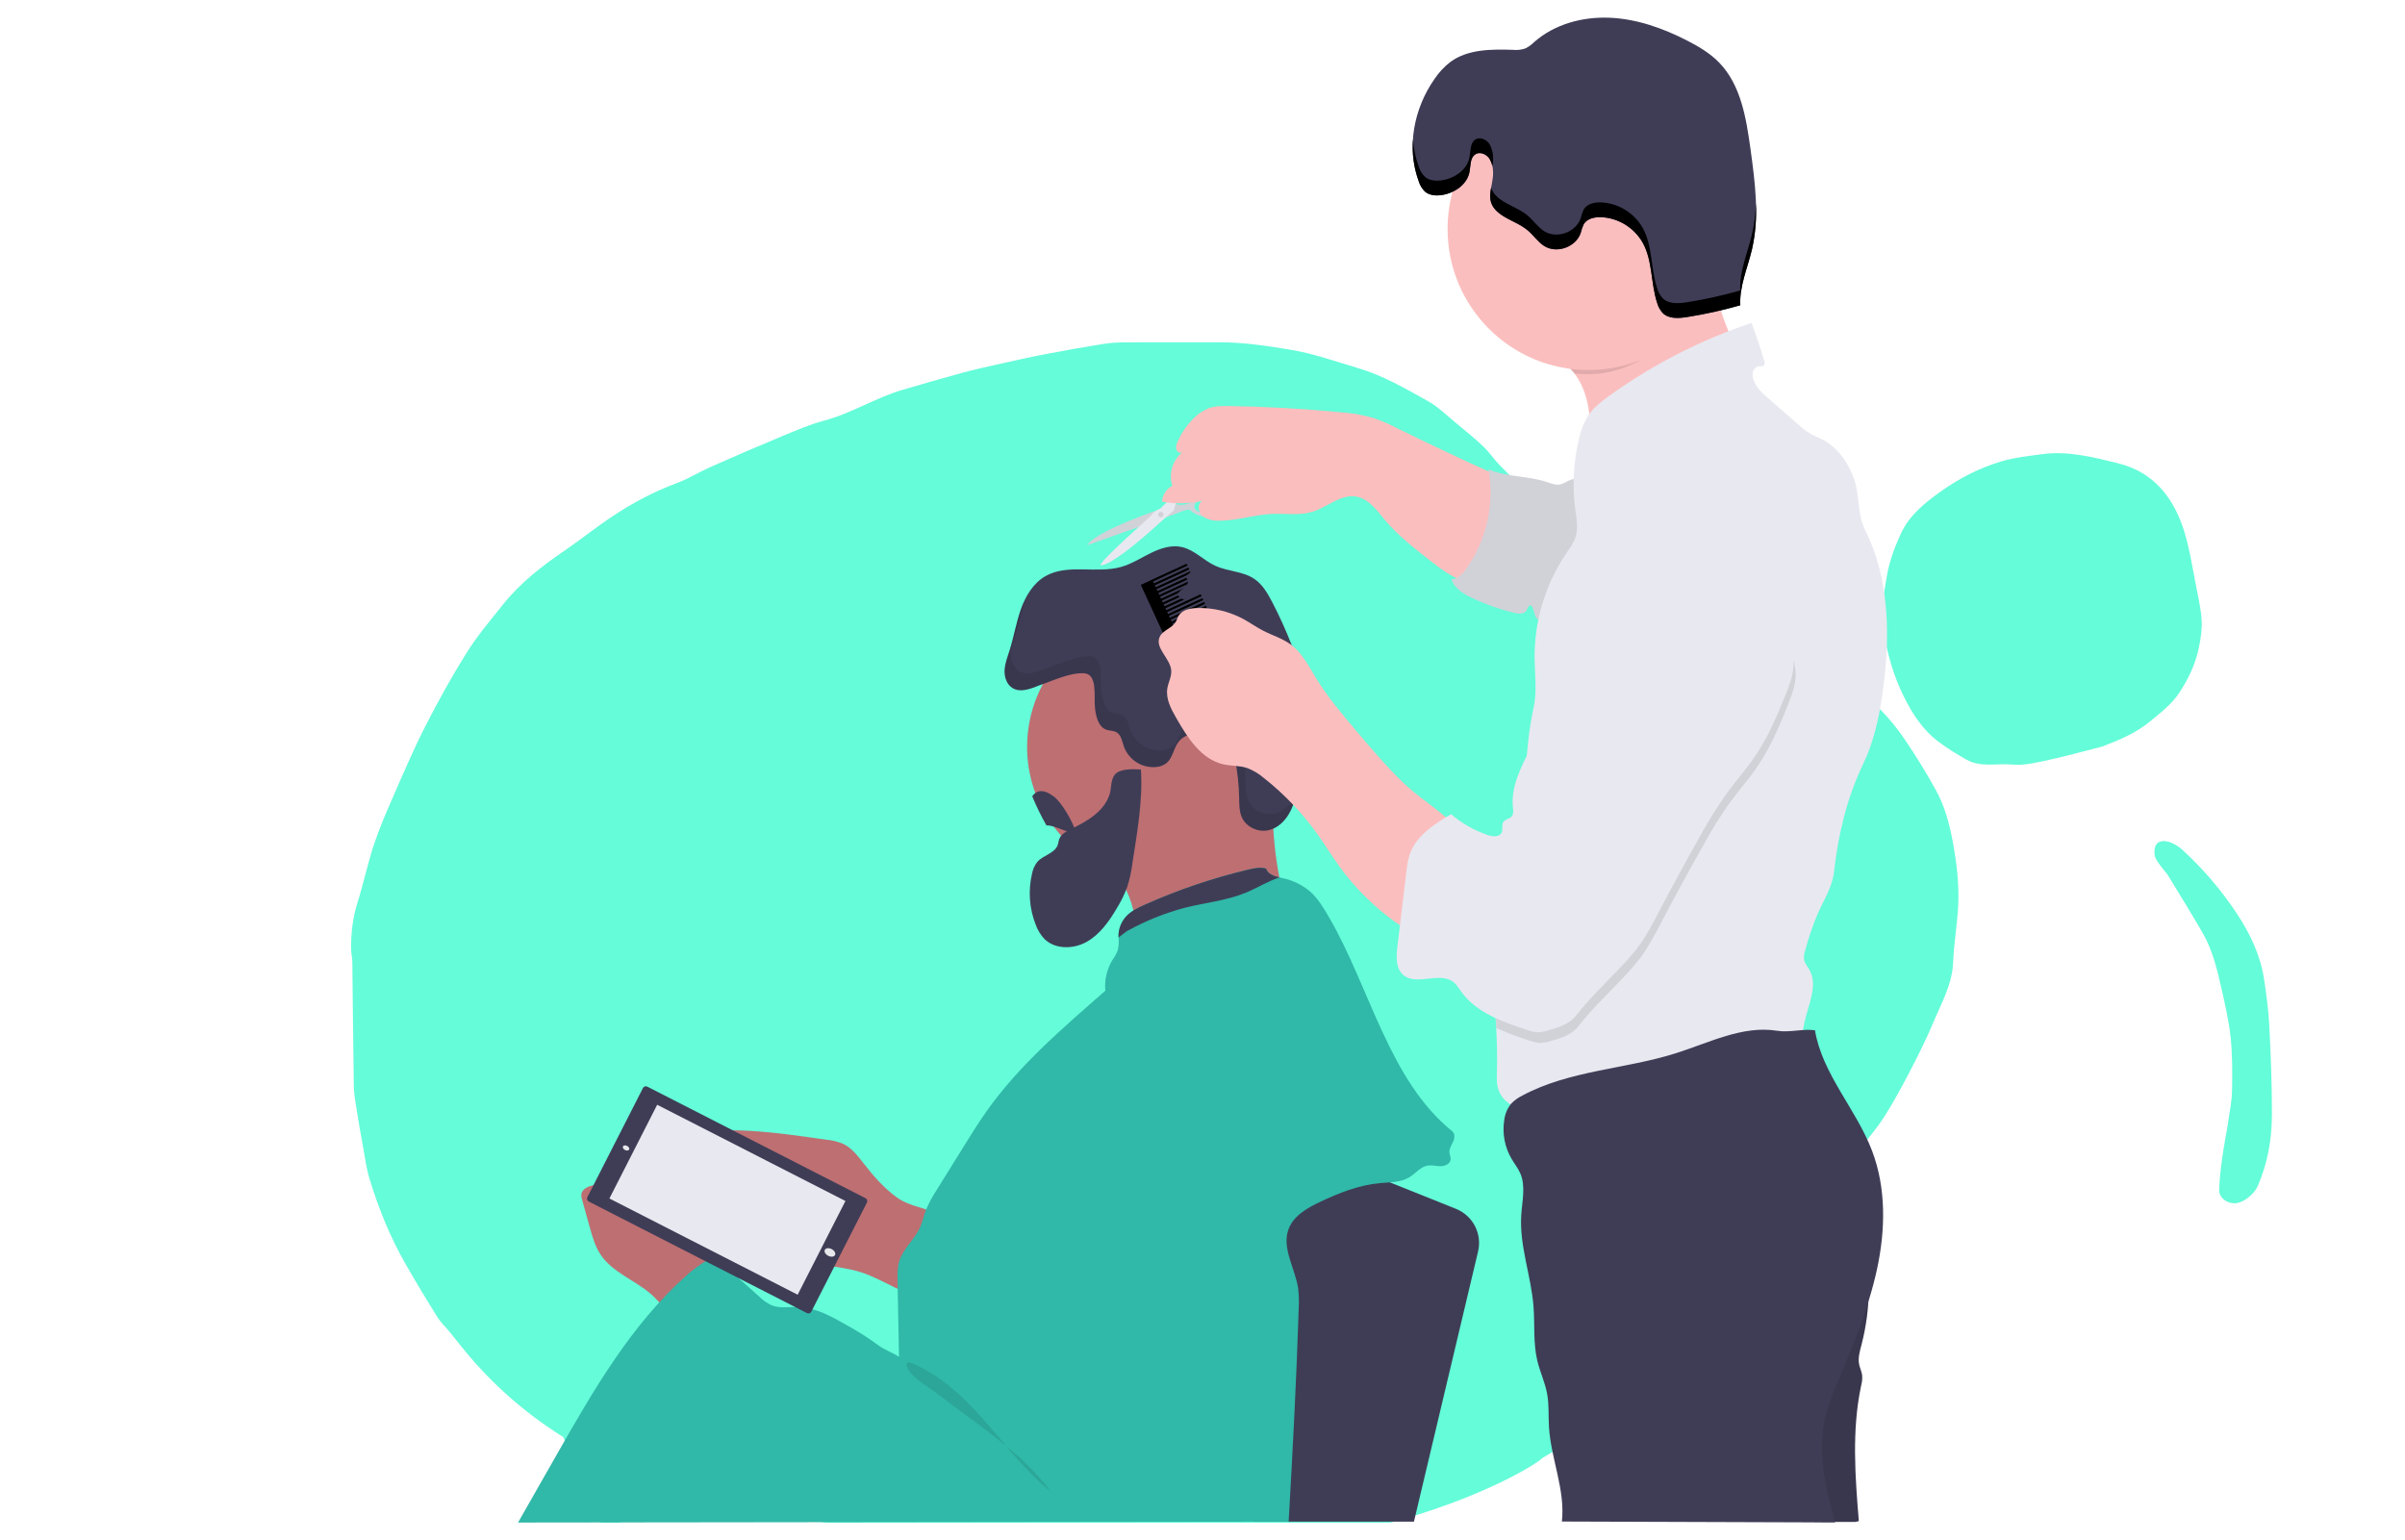 <svg width="548" height="351" viewBox="0 0 548 351" fill="none" xmlns="http://www.w3.org/2000/svg">
<g clip-path="url(#clip0_325_411)" filter="url(#filter0_d_325_411)">
<path d="M205.611 345.858C301.603 362.42 351.138 329.268 351.389 328.282C354.077 326.7 356.789 325.137 359.333 323.342C363.38 320.486 367.324 317.48 371.259 314.467C373.198 312.983 375.093 311.421 376.865 309.744C378.139 308.538 379.079 306.983 380.337 305.758C383.226 302.946 386.332 300.352 389.144 297.468C394.194 292.289 399.165 287.029 404.031 281.678C407.963 277.355 411.75 272.896 415.493 268.406C418.094 265.286 420.513 262.015 423.007 258.805C425.083 256.134 427.336 253.575 429.171 250.746C431.34 247.402 433.238 243.87 435.083 240.331C436.983 236.688 438.841 233.006 440.421 229.218C442.312 224.682 444.843 220.369 445.045 215.213C445.209 211.03 445.932 206.87 446.174 202.687C446.459 197.769 445.873 192.888 444.996 188.046C444.239 183.866 443.155 179.756 441.099 176.036C438.93 172.114 436.577 168.276 434.056 164.57C431.03 160.12 427.415 156.192 423.011 152.988C418.9 149.998 414.421 147.752 409.749 145.862C405.381 144.096 400.935 142.523 396.551 140.797C394.035 139.806 391.588 138.641 389.082 137.624C385.019 135.975 380.891 134.482 376.867 132.746C370.592 130.04 365.035 126.31 360.456 121.133C357.474 117.761 354.234 114.616 351.074 111.404C347.965 108.244 344.78 105.157 341.688 101.98C340.391 100.646 339.354 99.05 338.008 97.773C336.018 95.886 333.883 94.147 331.763 92.401C329.667 90.675 327.691 88.702 325.35 87.397C320.173 84.511 315.035 81.516 309.257 79.826C304.239 78.358 299.352 76.578 294.128 75.714C288.731 74.821 283.374 73.996 277.901 74.002C270.884 74.01 263.867 73.984 256.85 74.018C255.125 74.026 253.377 74.064 251.679 74.334C247.104 75.062 242.541 75.871 237.992 76.746C234.361 77.444 230.753 78.263 227.144 79.07L227.017 79.099C224.386 79.688 221.752 80.277 219.153 80.986C214.624 82.222 210.114 83.526 205.611 84.852C199.46 86.662 193.998 90.206 187.76 91.864C184.439 92.746 181.241 94.142 178.053 95.466C172.583 97.737 167.148 100.096 161.732 102.494C159.212 103.609 156.851 105.115 154.278 106.067C149.094 107.986 144.255 110.549 139.675 113.575C135.918 116.057 132.408 118.909 128.686 121.447C123.485 124.993 118.542 128.821 114.6 133.775C111.778 137.323 108.811 140.803 106.409 144.627C103.015 150.03 99.906 155.633 97.003 161.318C94.289 166.632 91.945 172.14 89.549 177.61C87.977 181.197 86.412 184.808 85.188 188.521C83.762 192.845 82.829 197.329 81.46 201.675C80.366 205.15 79.963 208.669 80.003 212.268C80.013 213.237 80.267 214.203 80.28 215.172C80.401 224.621 80.467 234.07 80.62 243.518C80.647 245.204 80.947 246.893 81.212 248.566C81.676 251.493 82.188 254.413 82.722 257.329C83.168 259.761 83.475 262.243 84.191 264.598C86.247 271.363 88.893 277.905 92.412 284.054C94.73 288.104 97.135 292.105 99.6 296.066C100.368 297.3 101.471 298.322 102.402 299.456C104.286 301.752 105.75 303.735 108.059 306.337C135.336 337.086 173.956 340.397 205.611 345.858Z" fill="#64FCD9"/>
<path d="M128.141 322.891C126.187 318.291 124.654 313.73 123.864 308.903C123.237 305.068 122.208 301.301 121.508 297.476C121.132 295.421 121.14 293.299 120.857 291.223C120.371 287.653 119.794 284.095 119.254 280.532C118.987 278.775 118.637 277.027 118.463 275.261C117.827 268.841 117.326 262.412 117.538 255.95C117.649 252.542 117.521 249.109 117.898 245.732C118.375 241.455 119.291 237.229 119.951 232.971C120.416 229.968 120.665 226.928 121.198 223.938C122.102 218.874 123.65 214.003 126.263 209.536C127.411 207.573 128.714 205.701 129.962 203.797C130.805 202.511 133.447 201.386 134.584 201.629C136.146 201.962 136.711 203.111 136.571 204.383C136.3 206.841 135.893 209.313 135.242 211.696C133.894 216.625 132.18 221.456 130.943 226.41C130.041 230.021 129.644 233.761 129.055 237.449C128.328 241.999 127.619 246.552 126.942 251.11C126.762 252.319 126.687 253.547 126.635 254.77C126.509 257.756 126.437 260.744 126.32 263.731C126.242 265.709 125.966 267.693 126.052 269.662C126.26 274.437 126.589 279.209 126.943 283.976C127.174 287.087 127.474 290.196 127.858 293.291C128.165 295.761 128.649 298.209 129.049 300.667C129.457 303.175 129.765 305.703 130.289 308.186C130.765 310.436 131.408 312.658 132.092 314.856C133.872 320.577 135.675 326.291 137.545 331.983C138.944 336.244 140.474 340.462 141.923 344.707C142.561 346.575 142.162 347.666 140.723 347.673C139.577 347.678 138.65 346.949 138.143 345.858C137.711 344.928 137.351 343.964 136.922 343.033C134.911 338.666 132.845 334.323 130.885 329.933C129.878 327.678 129.05 325.342 128.141 322.891Z" fill="#64FCD9"/>
<path d="M479.009 166.126C474.935 167.135 471.038 168.262 467.081 169.115C464.264 169.723 461.315 170.499 458.519 170.23C455.055 169.896 451.38 170.949 448.118 169.131C445.971 167.935 443.872 166.618 441.891 165.165C438.19 162.451 435.755 158.702 433.756 154.645C431.604 150.275 430.246 145.643 429.354 140.876C429.016 139.067 428.671 137.195 428.786 135.381C428.959 132.656 429.495 129.951 429.948 127.249C430.51 123.895 431.695 120.741 433.109 117.657C435.052 113.419 438.536 110.628 442.177 108.028C446.44 104.984 451.097 102.599 456.109 101.115C459.069 100.238 462.208 99.923 465.287 99.503C471.24 98.693 477.006 100.191 482.655 101.584C490.75 103.581 495.388 109.518 497.724 117.197C499.003 121.402 499.641 125.806 500.503 130.133C500.98 132.526 501.527 134.933 501.664 137.355C501.776 139.323 501.47 141.352 501.091 143.303C500.349 147.122 498.724 150.606 496.585 153.846C494.84 156.49 492.34 158.38 489.946 160.363C486.748 163.012 482.973 164.611 479.009 166.126Z" fill="#64FCD9"/>
<path d="M493.875 195.29C492.907 194.019 491.851 192.908 491.187 191.597C490.811 190.856 490.82 189.692 491.116 188.888C491.641 187.465 493.139 187.547 494.227 187.862C495.364 188.192 496.479 188.925 497.365 189.741C502.083 194.081 506.236 198.955 509.754 204.288C512.731 208.8 515.058 213.709 515.886 219.14C516.426 222.687 516.902 226.262 517.084 229.84C517.423 236.512 517.686 243.197 517.68 249.875C517.676 255.547 516.719 261.108 514.402 266.363C513.639 268.095 511.08 270.328 508.938 270.204C507.254 270.107 505.613 268.883 505.657 267.211C505.721 264.781 506.009 262.349 506.342 259.937C506.727 257.142 507.301 254.374 507.721 251.584C508.081 249.194 508.55 246.794 508.594 244.391C508.668 240.399 508.678 236.376 508.27 232.412C507.885 228.685 507.021 224.995 506.193 221.328C505.213 216.986 504.19 212.615 501.954 208.709C499.379 204.209 496.626 199.809 493.875 195.29Z" fill="#64FCD9"/>
<path d="M155.802 179.236C154.565 180.639 153.353 181.926 152.253 183.303C149.534 186.708 146.875 190.161 144.174 193.581C143.385 194.58 142.3 195.211 141.098 194.608C139.905 194.01 140.069 192.691 140.135 191.561C140.286 188.948 141.617 186.769 143.068 184.764C146.112 180.554 149.317 176.444 153.11 172.867C157.075 169.128 161.247 165.641 165.81 162.616C168.267 160.988 170.63 159.261 173.597 158.742C174.253 158.628 175.423 158.678 175.567 159.002C175.85 159.643 175.869 160.735 175.484 161.27C174.645 162.437 173.533 163.426 172.445 164.388C170.544 166.067 168.535 167.624 166.648 169.318C163.03 172.567 159.465 175.876 155.802 179.236Z" fill="#64FCD9"/>
<path d="M396.907 78.748C393.296 80.273 389.674 81.804 386.311 83.819C384.783 84.73 383.318 85.738 381.746 86.568C380.055 87.47 378.259 88.151 376.477 88.881C371.56 90.892 366.784 93.236 362.183 95.895C362.581 90.737 361.829 85.133 358.749 81.113C358.296 80.517 357.793 79.962 357.244 79.453C355.065 77.428 351.975 76.905 349.834 75.135C351.137 72.841 354.03 70.759 355.999 69.008C358.126 67.124 360.333 65.337 362.619 63.649C367.189 60.268 372.055 57.309 377.157 54.806C380.396 53.218 383.777 51.798 387.351 51.313C387.801 51.212 388.272 51.254 388.697 51.433C389.253 51.74 389.454 52.431 389.588 53.05C390.254 56.145 390.594 59.321 391.15 62.44C391.422 64.042 391.791 65.627 392.256 67.185C392.853 69.027 393.542 70.838 394.321 72.611C395.186 74.655 396.048 76.7 396.907 78.748Z" fill="#FBBEBE"/>
<path d="M294.392 166.203C294.391 172.572 292.381 178.778 288.649 183.935C284.918 189.092 279.655 192.937 273.613 194.921C267.57 196.904 261.057 196.926 255.001 194.981C248.946 193.037 243.659 189.227 239.894 184.094C236.084 178.91 234.031 172.64 234.035 166.203C234.035 158.187 237.215 150.498 242.874 144.83C248.534 139.161 256.21 135.977 264.213 135.977C272.217 135.977 279.893 139.161 285.553 144.83C291.212 150.498 294.392 158.187 294.392 166.203Z" fill="#BE6F72"/>
<path d="M253.403 192.841C255.017 195.628 256.646 198.44 257.68 201.477C258.715 204.514 259.117 207.877 258.265 210.982C268.544 205.56 280.779 205.997 292.093 203.252C292.396 203.218 292.674 203.07 292.874 202.84C292.943 202.682 292.978 202.512 292.978 202.341C292.978 202.169 292.943 201.999 292.874 201.842C290.505 193.063 289.594 183.953 290.177 174.878L284.271 178.375C281.685 179.975 279.006 181.417 276.247 182.693C272.343 184.406 268.2 185.443 264.123 186.642C260.894 187.602 254.485 188.844 252.454 191.67C252.821 192.017 253.139 192.41 253.403 192.841Z" fill="#BE6F72"/>
<path d="M236.776 152.193C234.812 152.985 232.503 153.897 230.697 152.788C229.37 151.968 228.824 150.265 228.905 148.705C228.987 147.146 229.581 145.668 230.05 144.181C231.008 141.125 231.526 137.944 232.594 134.902C233.662 131.86 235.406 128.928 238.174 127.321C243.271 124.366 249.867 126.808 255.525 125.172C257.92 124.486 260.003 123.104 262.231 122.02C264.458 120.935 266.964 120.1 269.368 120.681C272.185 121.338 274.264 123.713 276.889 124.922C279.763 126.246 283.202 126.155 285.818 127.926C287.672 129.183 288.84 131.212 289.88 133.203C293.206 139.602 295.832 146.343 297.712 153.306C298.464 155.8 298.894 158.38 298.991 160.983C299.015 164.313 298.114 167.575 297.223 170.79L295.786 175.876C295.255 177.795 294.708 179.714 293.703 181.451C292.697 183.188 291.145 184.651 289.224 185.155C286.829 185.774 284.041 184.574 282.996 182.329C282.355 180.937 282.383 179.345 282.35 177.814C282.297 174.817 281.976 171.83 281.392 168.89C281.095 167.417 280.697 165.886 279.696 164.773C278.403 163.334 276.343 162.854 274.427 162.821C272.185 162.792 269.728 163.401 268.42 165.22C267.371 166.688 267.189 168.751 265.795 169.898C265.175 170.374 264.439 170.674 263.663 170.766C262.082 170.963 260.48 170.624 259.114 169.802C257.748 168.98 256.697 167.723 256.128 166.232C255.687 164.965 255.472 163.392 254.274 162.797C253.652 162.485 252.909 162.542 252.243 162.341C250.203 161.722 249.666 159.131 249.479 157.006C249.264 154.516 250.092 149.598 247.003 149.43C243.674 149.247 239.837 151.171 236.776 152.193Z" fill="#3F3D56"/>
<path d="M244.013 184.958C242.949 185.471 241.785 186.071 241.369 187.175C241.206 187.606 241.177 188.081 241.029 188.523C240.353 190.476 237.718 190.859 236.358 192.414C235.744 193.2 235.332 194.124 235.156 195.106C234.247 198.978 234.541 203.035 235.999 206.736C236.421 207.908 237.073 208.985 237.915 209.902C240.348 212.387 244.545 212.339 247.577 210.646C250.609 208.952 252.702 205.982 254.479 202.969C255.422 201.453 256.21 199.845 256.831 198.171C257.378 196.469 257.768 194.72 257.995 192.946C259.059 186.033 260.448 178.366 259.969 171.356C258.532 171.265 255.787 171.164 254.518 172.066C252.927 173.198 253.368 175.482 252.793 177.137C251.433 181.12 247.486 183.221 244.013 184.958Z" fill="#3F3D56"/>
<path d="M245.259 185.874C243.462 185.985 240.243 183.994 238.442 184.094C237.216 181.952 236.133 179.73 235.199 177.445C236.157 176.068 237.7 175.732 240.033 177.445C241.906 178.764 244.492 183.327 245.259 185.874Z" fill="#3F3D56"/>
<path d="M272.338 110.068C270.388 111.1 269.181 111.148 268.218 110.941C267.256 110.735 265.344 111.695 265.344 111.695C248.459 117.481 247.793 120.211 247.793 120.211L267.342 113.297C271.102 111.647 271.174 112.227 271.174 112.227C274.048 114.933 277.708 113.1 277.708 113.1C277.708 113.1 282.771 110.701 281.281 108.394C279.792 106.086 274.292 109.056 272.338 110.068ZM280.481 109.636C280.481 109.636 279.044 113.475 273.876 112.851C273.876 112.851 271.337 112.477 272.41 110.581C272.41 110.581 277.679 108.365 279.073 108.523C280.467 108.681 280.467 109.655 280.467 109.655L280.481 109.636Z" fill="#E8E8F0"/>
<path opacity="0.1" d="M272.338 110.068C270.388 111.1 269.181 111.148 268.218 110.941C267.256 110.735 265.344 111.695 265.344 111.695C248.459 117.481 247.793 120.211 247.793 120.211L267.342 113.297C271.102 111.647 271.174 112.227 271.174 112.227C274.048 114.933 277.708 113.1 277.708 113.1C277.708 113.1 282.771 110.701 281.281 108.394C279.792 106.086 274.292 109.056 272.338 110.068ZM280.481 109.636C280.481 109.636 279.044 113.475 273.876 112.851C273.876 112.851 271.337 112.477 272.41 110.581C272.41 110.581 277.679 108.365 279.073 108.523C280.467 108.681 280.467 109.655 280.467 109.655L280.481 109.636Z" fill="black"/>
<path d="M273.411 99.369C270.489 99.465 269.88 101.653 269.88 101.653C269.296 102.352 268.953 103.222 268.904 104.133C268.854 105.044 269.101 105.946 269.607 106.705L264.42 111.872C263.437 112.252 262.592 112.921 261.996 113.791C261.996 113.791 250.605 123.867 250.772 124.783C250.772 124.783 252.631 125.743 264.42 114.981L267.514 112.237C267.514 112.237 268.199 107.108 273.032 106.134C273.032 106.134 273.511 106.345 273.765 105.203C274.036 104.655 274.397 104.157 274.834 103.73C275.475 103.135 276.333 99.268 273.411 99.369ZM274.23 102.838C274.23 102.838 272.664 106.887 270.431 105.716C268.199 104.546 270.369 101.844 270.369 101.844C274.24 98.073 274.23 102.838 274.23 102.838Z" fill="#E8E8F0"/>
<path opacity="0.1" d="M264.52 113.887C264.862 113.887 265.138 113.61 265.138 113.268C265.138 112.926 264.862 112.649 264.52 112.649C264.179 112.649 263.902 112.926 263.902 113.268C263.902 113.61 264.179 113.887 264.52 113.887Z" fill="black"/>
<path d="M318.578 93.698C316.775 92.746 314.903 91.931 312.978 91.26C310.42 90.534 307.791 90.083 305.137 89.917C296.751 89.117 288.339 88.653 279.902 88.526C278.412 88.526 276.889 88.492 275.476 89.005C274.214 89.49 273.07 90.242 272.123 91.208C270.481 92.779 269.177 94.67 268.29 96.763C268.006 97.288 267.921 97.898 268.051 98.481C268.243 99.038 269.009 99.407 269.445 99.014C268.33 99.914 267.511 101.129 267.094 102.501C266.677 103.874 266.682 105.34 267.107 106.71C266.442 107.058 265.878 107.572 265.47 108.202C265.061 108.833 264.822 109.558 264.774 110.308C268.257 110.954 271.842 110.78 275.246 109.799C274.23 109.54 273.181 110.495 273.119 111.541C273.126 112.066 273.277 112.58 273.557 113.024C273.837 113.469 274.234 113.827 274.705 114.06C275.655 114.51 276.701 114.718 277.751 114.664C281.808 114.664 285.756 113.287 289.803 113.11C292.898 112.971 296.088 113.532 299.044 112.63C302.473 111.565 305.534 108.547 309.069 109.176C311.891 109.679 313.73 112.304 315.57 114.501C318.511 118.008 322.147 120.849 325.754 123.665C328.532 125.834 331.435 128.06 334.879 128.794C335.91 129.075 337.003 129.023 338.002 128.645C338.838 128.198 339.539 127.535 340.033 126.726C343.746 121.449 343.751 114.804 343.535 108.619C343.425 105.457 342.735 105.03 339.813 103.72C336.422 102.195 333.043 100.632 329.677 99.033C325.96 97.293 322.26 95.514 318.578 93.698Z" fill="#FBBEBE"/>
<path d="M357.402 105.539C356.831 105.881 356.228 106.165 355.601 106.388C354.552 106.638 353.484 106.191 352.464 105.846C348.152 104.407 343.362 104.747 339.195 102.967C340.561 110.824 338.772 118.904 334.218 125.445C333.355 126.673 332.22 127.931 330.726 128.026C331.391 130.075 333.442 131.313 335.386 132.234C338.492 133.706 341.741 134.854 345.082 135.66C346.04 135.885 347.209 135.996 347.764 135.18C348.1 134.7 348.243 133.88 348.833 133.909C349.733 134.868 349.436 136.835 350.682 137.267C351.07 137.366 351.477 137.366 351.865 137.267L354.643 136.787C355.477 136.715 356.279 136.438 356.981 135.981C357.42 135.599 357.783 135.137 358.049 134.619C361.163 129.308 362.36 123.161 362.839 117.092C363.074 114.079 363.366 110.884 363.16 107.861C362.969 105.27 359.654 104.488 357.402 105.539Z" fill="#E8E8F0"/>
<path opacity="0.1" d="M357.402 105.539C356.831 105.881 356.228 106.165 355.601 106.388C354.552 106.638 353.484 106.191 352.464 105.846C348.152 104.407 343.362 104.747 339.195 102.967C340.561 110.824 338.772 118.904 334.218 125.445C333.355 126.673 332.22 127.931 330.726 128.026C331.391 130.075 333.442 131.313 335.386 132.234C338.492 133.706 341.741 134.854 345.082 135.66C346.04 135.885 347.209 135.996 347.764 135.18C348.1 134.7 348.243 133.88 348.833 133.909C349.733 134.868 349.436 136.835 350.682 137.267C351.07 137.366 351.477 137.366 351.865 137.267L354.643 136.787C355.477 136.715 356.279 136.438 356.981 135.981C357.42 135.599 357.783 135.137 358.049 134.619C361.163 129.308 362.36 123.161 362.839 117.092C363.074 114.079 363.366 110.884 363.16 107.861C362.969 105.27 359.654 104.488 357.402 105.539Z" fill="black"/>
<path d="M196.82 261.167C195.454 259.411 194.051 257.55 192.029 256.624C190.865 256.153 189.639 255.853 188.389 255.731C181.649 254.772 174.895 253.774 168.093 253.587C165.87 253.524 163.485 253.587 161.674 254.887C159.6 256.37 158.8 259.1 158.685 261.647C158.561 264.681 159.162 267.7 160.439 270.454C161.715 273.208 163.63 275.617 166.023 277.48C170.095 280.589 175.24 281.889 180.26 282.916C182.899 283.458 185.553 283.943 188.216 284.356C190.88 284.768 193.591 285.094 196.163 285.92C201.663 287.685 206.515 291.677 212.282 292.008C212.554 292.05 212.831 292.003 213.073 291.874C213.326 291.669 213.496 291.379 213.552 291.058C214.821 286.572 219.223 275.83 213.552 272.692C210.587 271.056 207.296 270.984 204.393 268.906C201.49 266.829 199.023 264.003 196.82 261.167Z" fill="#BE6F72"/>
<path d="M148.396 290.948C144.664 287.695 139.514 285.972 136.803 281.832C135.61 280.009 135.007 277.869 134.408 275.767L132.645 269.425C132.51 269.035 132.448 268.623 132.463 268.211C132.597 266.887 134.154 266.258 135.467 266.052C142.173 265.006 149.157 267.712 154.177 272.289C159.197 276.866 162.421 283.18 164.313 289.724C164.446 290.057 164.467 290.425 164.371 290.77C164.207 291.078 163.948 291.323 163.633 291.471C161.209 292.91 157.952 295.007 155.121 295.448C152.29 295.89 150.412 292.685 148.396 290.948Z" fill="#BE6F72"/>
<path d="M312.116 263.6L331.756 271.473C333.619 272.22 335.153 273.612 336.077 275.396C337.001 277.181 337.254 279.238 336.79 281.194L322.175 342.765H285.636L291.997 272.716C291.997 272.716 305.889 261.201 312.116 263.6Z" fill="#3F3D56"/>
<path d="M331.085 256.211C330.721 257.008 330.184 257.795 330.266 258.663C330.313 259.181 330.582 259.671 330.543 260.184C330.467 261.191 329.303 261.753 328.297 261.762C327.291 261.772 326.28 261.446 325.288 261.618C323.66 261.897 322.558 263.398 321.15 264.267C319.186 265.476 316.733 265.404 314.443 265.61C309.653 266.042 305.122 267.841 300.787 269.89C297.841 271.281 294.713 273.066 293.601 276.127C292.006 280.445 295.101 284.994 295.786 289.561C295.969 291.099 296.014 292.65 295.92 294.196C295.417 310.326 294.55 326.644 293.63 342.755L118.04 342.962L126.686 327.786C135.117 312.985 143.773 297.905 156.491 286.587C158.378 284.881 160.497 283.453 162.785 282.345L172.984 291.461C173.8 292.275 174.748 292.944 175.786 293.443C177.702 294.225 179.848 293.779 181.903 293.846C185.855 293.975 189.467 295.995 192.897 297.967C195.412 299.335 197.832 300.872 200.139 302.568C201.49 303.605 203.44 304.252 204.848 305.207L204.518 287.983C204.484 286.428 204.46 284.835 204.925 283.353C205.825 280.474 208.398 278.44 209.634 275.7C210.194 274.467 210.467 273.124 210.937 271.862C211.6 270.24 212.425 268.689 213.399 267.232L219.755 257.003C221.327 254.479 222.893 251.956 224.598 249.523C232.057 238.867 242.097 230.332 251.864 221.767C251.637 219.327 252.2 216.878 253.469 214.782C253.969 214.084 254.384 213.328 254.705 212.531C254.912 211.587 254.971 210.616 254.882 209.653C254.882 209.408 254.882 209.173 254.882 208.914C254.988 207.345 255.643 205.864 256.731 204.73C257.852 203.564 259.351 202.854 260.827 202.192C268.462 198.772 276.4 196.077 284.538 194.141C285.836 193.834 287.211 193.546 288.49 193.935C288.878 195.187 290.2 195.628 291.522 195.945L292.37 196.142C294.615 196.628 296.71 197.652 298.473 199.126C300.327 200.748 301.601 202.916 302.842 205.052C312.168 221.091 316.465 242.134 330.893 253.788C331.592 254.34 331.449 255.444 331.085 256.211Z" fill="#30B8A8"/>
<path opacity="0.1" d="M389.923 59.211C384.875 70.327 374.925 81.281 361.934 81.281C360.874 81.281 359.814 81.228 358.758 81.122C358.306 80.527 357.803 79.971 357.254 79.462C355.075 77.438 351.985 76.915 349.844 75.144C351.147 72.851 354.04 70.769 356.009 69.017C358.136 67.133 360.342 65.347 362.629 63.658C367.199 60.278 372.065 57.318 377.167 54.816C380.405 53.228 383.787 51.807 387.361 51.323C387.811 51.221 388.282 51.263 388.707 51.443C389.262 51.75 389.464 52.441 389.598 53.06C390.264 56.13 389.368 56.092 389.923 59.211Z" fill="black"/>
<path d="M361.934 80.316C379.66 80.316 394.029 65.924 394.029 48.171C394.029 30.417 379.66 16.025 361.934 16.025C344.209 16.025 329.84 30.417 329.84 48.171C329.84 65.924 344.209 80.316 361.934 80.316Z" fill="#FBBEBE"/>
<path d="M428.772 155.082C428.25 158.968 427.338 162.792 426.051 166.496C425.572 167.844 424.983 169.159 424.374 170.454C420.806 178.03 418.847 186.22 417.912 194.549C417.841 195.205 417.721 195.854 417.553 196.492C416.849 199.179 415.364 201.578 414.229 204.106C413.071 206.837 412.111 209.648 411.355 212.517C411.081 213.237 410.989 214.013 411.086 214.777C411.264 215.588 411.848 216.216 412.26 216.95C414.387 220.621 411.929 225.107 411.101 229.262C410.818 230.701 410.694 232.265 409.759 233.388C408.964 234.347 407.728 234.789 406.555 235.192C389.827 240.888 372.706 245.352 355.328 248.549C352.737 249.029 350.059 249.475 347.487 248.995C344.914 248.515 342.352 246.923 341.47 244.437C340.962 242.998 341.049 241.434 341.092 239.908C341.188 236.703 341.092 233.479 340.919 230.25C340.364 219.623 339.104 208.957 341.877 198.776C342.706 195.772 343.875 192.875 344.814 189.905C346.648 184.114 347.123 178.126 347.583 172.119C347.961 167.168 348.33 162.197 349.436 157.313C350.26 153.671 349.714 149.886 349.666 146.153C349.571 137.611 352.078 129.243 356.852 122.163C357.68 120.94 358.59 119.731 359.026 118.325C359.64 116.31 359.218 114.146 358.94 112.054C358.241 106.721 358.523 101.304 359.774 96.073C360.167 94.115 360.915 92.247 361.982 90.56C363.175 88.818 364.885 87.504 366.595 86.266C376.523 79.097 387.478 73.475 399.087 69.593C400.155 72.299 401.18 75.461 401.999 78.229C402.11 78.604 402.186 79.079 401.88 79.318C401.573 79.558 401.257 79.429 400.922 79.438C400.576 79.476 400.249 79.618 399.985 79.844C399.721 80.071 399.531 80.373 399.441 80.71C399.274 81.389 399.338 82.105 399.623 82.744C400.275 84.423 401.678 85.676 403.029 86.861L409.822 92.796C410.635 93.558 411.522 94.236 412.471 94.82C413.323 95.3 414.253 95.641 415.129 96.082C418.645 97.862 421.074 101.331 422.43 105.035C423.785 108.739 423.172 113.191 424.94 116.708C430.812 128.367 430.765 142.161 428.772 155.082Z" fill="#E8E8F0"/>
<path d="M424.308 277.072C426.371 285.405 426.32 294.122 424.159 302.429C423.771 303.912 423.316 305.447 423.623 306.949C423.8 307.803 424.217 308.604 424.312 309.472C424.354 310.265 424.269 311.058 424.059 311.823C421.932 321.899 422.693 332.368 423.551 342.65C423.187 342.65 423.072 342.818 422.689 342.818H413.458C413.295 340.116 409.942 338.092 408.304 335.938C406.719 333.826 405.623 331.388 405.095 328.799C404.567 326.211 404.621 323.538 405.252 320.973C406.689 315.215 410.924 310.614 413.094 305.111C415.489 299.056 415.283 292.2 417.827 286.212C419.288 282.753 422.018 280.052 424.308 277.072Z" fill="#3F3D56"/>
<path opacity="0.1" d="M424.308 277.072C426.371 285.405 426.32 294.122 424.159 302.429C423.771 303.912 423.316 305.447 423.623 306.949C423.8 307.803 424.217 308.604 424.312 309.472C424.354 310.265 424.269 311.058 424.059 311.823C421.932 321.899 422.693 332.368 423.551 342.65C423.187 342.65 423.072 342.818 422.689 342.818H413.458C413.295 340.116 409.942 338.092 408.304 335.938C406.719 333.826 405.623 331.388 405.095 328.799C404.567 326.211 404.621 323.538 405.252 320.973C406.689 315.215 410.924 310.614 413.094 305.111C415.489 299.056 415.283 292.2 417.827 286.212C419.288 282.753 422.018 280.052 424.308 277.072Z" fill="black"/>
<path d="M404.936 230.893C397.089 229.636 389.487 233.594 381.909 235.998C370.331 239.668 357.584 239.894 346.888 245.656C345.932 246.116 345.066 246.744 344.33 247.508C343.462 248.585 342.915 249.885 342.754 251.26C342.276 254.299 342.863 257.41 344.416 260.064C345.082 261.196 345.92 262.237 346.437 263.451C347.664 266.33 346.845 269.65 346.634 272.797C346.155 279.826 348.876 286.668 349.422 293.692C349.748 297.833 349.321 302.065 350.294 306.104C350.902 308.638 352.047 311.027 352.521 313.589C352.995 316.151 352.789 318.656 352.947 321.189C353.393 328.448 356.693 335.501 355.889 342.731L418.161 342.938C415.852 334.892 413.932 326.572 416.025 318.468C416.751 315.906 417.654 313.397 418.727 310.96C422.209 302.53 425.787 294.076 427.708 285.162C429.629 276.247 429.802 266.728 426.549 258.207C422.928 248.707 415.23 240.805 413.553 230.778C410.679 230.394 407.814 231.353 404.936 230.893Z" fill="#3F3D56"/>
<path d="M339.583 32.491C338.979 31.225 337.269 30.39 336.12 31.191C334.97 31.992 335.118 33.782 334.836 35.221C334.29 38.052 331.483 39.981 328.609 40.432C327.262 40.648 325.763 40.561 324.719 39.688C324.046 39.043 323.551 38.235 323.282 37.342C320.408 29.665 322.156 20.703 326.86 14.005C327.858 12.504 329.096 11.178 330.525 10.08C334.486 7.202 339.784 7.202 344.684 7.355C345.68 7.463 346.686 7.347 347.63 7.014C348.35 6.635 349.009 6.15 349.585 5.575C354.227 1.487 360.641 -0.23 366.83 0.043C373.019 0.317 378.973 2.442 384.472 5.268C387.102 6.616 389.679 8.147 391.739 10.277C396.687 15.377 397.894 22.934 398.867 29.977C399.911 37.577 400.95 45.388 399.192 52.858C398.196 57.09 396.318 61.226 396.539 65.568C392.56 66.706 388.516 67.602 384.429 68.25C382.513 68.552 380.3 68.73 378.896 67.372C378.303 66.734 377.869 65.965 377.632 65.126C376.113 60.631 376.621 55.497 374.326 51.342C373.367 49.648 371.996 48.224 370.34 47.202C368.685 46.181 366.798 45.595 364.856 45.498C363.352 45.446 361.642 45.815 360.871 47.105C360.575 47.739 360.347 48.401 360.19 49.082C359.127 52.292 354.773 53.88 351.903 52.09C350.466 51.188 349.484 49.692 348.186 48.569C346.538 47.154 344.426 46.424 342.577 45.282C336.417 41.458 341.968 37.505 339.583 32.491Z" fill="#3F3D56"/>
<path d="M291.542 195.95C288.922 196.79 286.536 198.311 283.988 199.38C279.499 201.256 274.565 201.693 269.857 202.892C265.333 204.108 260.972 205.867 256.87 208.132C256.569 208.295 255.62 209.091 254.863 209.638C254.863 209.394 254.863 209.159 254.863 208.899C254.969 207.33 255.624 205.849 256.712 204.716C257.833 203.55 259.333 202.84 260.808 202.178C268.45 198.761 276.395 196.071 284.539 194.141C285.837 193.834 287.212 193.546 288.491 193.935C288.898 195.187 290.22 195.629 291.542 195.95Z" fill="#3F3D56"/>
<path opacity="0.1" d="M223.631 318.991C228.785 324.749 233.408 331.034 239.405 335.89C232.483 326.682 222.553 320.536 213.576 313.594C211.756 312.183 208.115 310.183 207.014 308.143C205.275 304.948 209.116 307.217 210.712 308.086C215.693 310.797 219.87 314.798 223.631 318.991Z" fill="black"/>
<path opacity="0.1" d="M409.084 150.932C408.84 153.004 408.068 154.971 407.288 156.9C405.372 161.698 403.317 166.448 400.423 170.704C398.431 173.635 396.059 176.283 393.98 179.148C391.846 182.188 389.889 185.349 388.117 188.614C384.85 194.41 381.666 200.254 378.566 206.145C377.085 208.967 375.615 211.812 373.703 214.359C372.362 216.079 370.923 217.719 369.392 219.272C366.039 222.813 362.595 226.085 359.596 229.924C358.111 231.843 355.635 232.582 353.321 233.234C352.547 233.492 351.741 233.637 350.926 233.666C350.106 233.609 349.298 233.429 348.531 233.133C345.947 232.344 343.418 231.382 340.962 230.255C340.407 219.627 339.147 208.962 341.92 198.781C342.749 195.777 343.918 192.879 344.857 189.909C346.691 184.118 347.166 178.131 347.626 172.124C348.196 170.919 348.804 169.725 349.393 168.564C353.388 160.657 356.756 151.949 355.716 143.135C355.452 141.546 355.268 139.945 355.165 138.337C355.175 136.366 355.507 134.41 356.147 132.546C357.581 128.144 359.951 124.106 363.093 120.71C366.236 117.313 370.076 114.64 374.35 112.875C375.7 112.243 377.172 111.916 378.661 111.915C380.577 112.016 382.412 113.014 384.28 112.649C390.608 115.437 395.729 120.196 399.556 125.963C403.384 131.73 403.594 139.436 407.757 144.963C408.988 146.642 409.323 148.864 409.084 150.932Z" fill="black"/>
<path d="M270.579 124.893L270.378 124.457L262.551 128.074L261.243 128.679L259.94 129.279L270.977 153.244L272.28 152.64L273.588 152.035L281.415 148.417L281.214 147.986L273.387 151.603L273.185 151.167L281.013 147.549L280.811 147.112L272.984 150.73L272.783 150.293L280.61 146.676L280.414 146.239L272.582 149.857L272.381 149.425L280.213 145.807L280.011 145.371L272.179 148.988L271.978 148.552L279.81 144.934L279.609 144.498L271.782 148.115L271.581 147.679L279.408 144.061L279.207 143.629L271.379 147.247L271.178 146.81L279.005 143.193L278.804 142.756L270.977 146.374L270.776 145.937L278.608 142.319L278.407 141.883L270.575 145.5L270.373 145.069L278.206 141.446L278.004 141.014L270.172 144.632L269.976 144.195L277.803 140.578L277.602 140.141L269.775 143.759L269.574 143.322L277.401 139.704L277.2 139.268L269.372 142.885L269.171 142.454L276.998 138.836L276.802 138.399L268.97 142.017L268.769 141.58L276.601 137.963L276.4 137.526L268.568 141.144L268.371 140.707L276.198 137.094L275.997 136.658L268.17 140.275L267.969 139.839L275.796 136.221L275.595 135.785L267.768 139.402L267.566 138.966L275.394 135.348L275.197 134.911L267.365 138.534L267.164 138.097L274.996 134.48L274.795 134.043L266.963 137.661L266.762 137.224L274.594 133.606L274.392 133.17L266.565 136.787L266.364 136.351L274.191 132.733L273.99 132.301L266.163 135.919L265.962 135.482L273.789 131.865L273.588 131.428L265.761 135.046L265.559 134.609L273.391 130.992L273.19 130.56L265.358 134.173L265.157 133.741L272.989 130.123L272.788 129.687L264.956 133.304L264.759 132.868L272.587 129.25L272.385 128.813L264.558 132.431L264.357 131.994L272.184 128.377L271.983 127.945L264.156 131.562L263.955 131.126L271.782 127.508L271.585 127.072L263.753 130.689L263.552 130.253L271.384 126.635L271.183 126.198L263.351 129.816L263.15 129.384L270.982 125.767L270.781 125.33L262.949 128.948L262.752 128.511L270.579 124.893Z" fill="black"/>
<path opacity="0.1" d="M295.154 177.603C294.143 179.316 292.596 180.803 290.675 181.307C288.28 181.926 285.492 180.726 284.447 178.481C283.806 177.09 283.834 175.497 283.801 173.966C283.748 170.969 283.427 167.982 282.843 165.042C282.546 163.569 282.148 162.039 281.147 160.925C279.854 159.486 277.794 159.006 275.878 158.973C273.636 158.944 271.179 159.553 269.871 161.372C268.822 162.84 268.64 164.903 267.246 166.05C266.626 166.526 265.89 166.826 265.114 166.918C263.533 167.115 261.931 166.776 260.565 165.954C259.199 165.132 258.148 163.875 257.579 162.384C257.138 161.117 256.923 159.544 255.725 158.949C255.103 158.637 254.36 158.694 253.694 158.493C251.654 157.874 251.117 155.283 250.93 153.158C250.715 150.668 251.543 145.75 248.454 145.582C245.149 145.4 241.312 147.324 238.251 148.345C236.287 149.137 233.978 150.049 232.172 148.94C230.845 148.12 230.299 146.417 230.38 144.857C230.462 143.298 231.056 141.82 231.525 140.333C232.33 137.819 232.814 135.209 233.551 132.656C233.205 133.378 232.896 134.118 232.627 134.873C231.564 137.9 231.065 141.11 230.088 144.152C229.609 145.639 229.025 147.117 228.943 148.677C228.862 150.236 229.422 151.939 230.735 152.76C232.541 153.868 234.85 152.956 236.814 152.165C239.875 151.143 243.711 149.219 247.017 149.401C250.106 149.569 249.278 154.487 249.493 156.977C249.68 159.102 250.217 161.693 252.257 162.312C252.923 162.514 253.666 162.456 254.288 162.768C255.486 163.363 255.725 164.937 256.142 166.203C256.711 167.694 257.762 168.951 259.128 169.773C260.494 170.595 262.096 170.935 263.677 170.737C264.453 170.645 265.189 170.345 265.809 169.869C267.203 168.722 267.385 166.659 268.434 165.191C269.741 163.363 272.199 162.753 274.441 162.792C276.357 162.821 278.441 163.3 279.71 164.745C280.711 165.858 281.109 167.388 281.406 168.861C281.99 171.801 282.311 174.788 282.364 177.785C282.397 179.316 282.364 180.909 283.01 182.3C284.05 184.545 286.843 185.745 289.238 185.126C291.154 184.622 292.706 183.135 293.716 181.422C294.486 180.023 295.078 178.534 295.479 176.989C295.374 177.209 295.269 177.406 295.154 177.603Z" fill="black"/>
<path d="M319.794 174.417C315.962 170.732 312.499 166.654 309.059 162.586C305.764 158.694 302.458 154.784 299.805 150.433C298.161 147.741 296.696 144.805 294.171 142.919C292.255 141.48 289.913 140.808 287.795 139.709C286.272 138.918 284.869 137.915 283.365 137.094C280.084 135.318 276.391 134.446 272.663 134.566C271.116 134.619 269.358 134.979 268.563 136.312C268.29 136.768 268.16 137.301 267.883 137.752C267.025 139.191 264.961 139.599 264.256 141.11C263.068 143.653 266.651 145.99 266.877 148.787C266.982 150.188 266.211 151.493 265.986 152.879C265.602 155.278 266.843 157.567 268.041 159.659C270.603 164.14 273.722 169.048 278.756 170.176C280.538 170.574 282.421 170.444 284.16 171.011C285.561 171.543 286.858 172.317 287.992 173.299C292.722 177.033 296.891 181.43 300.37 186.354C301.989 188.643 303.455 191.032 305.088 193.306C310.287 200.511 317.109 206.386 325.001 210.454L330.879 191.742C331.784 188.864 332.498 184.915 329.921 182.669C326.692 179.757 322.97 177.459 319.794 174.417Z" fill="#FBBEBE"/>
<path d="M383.777 110.27C381.909 110.629 380.055 109.636 378.158 109.535C376.668 109.535 375.196 109.862 373.847 110.495C369.574 112.262 365.734 114.935 362.591 118.331C359.449 121.727 357.079 125.765 355.644 130.166C355.01 132.038 354.683 134 354.676 135.977C354.705 137.584 355.04 139.167 355.227 140.774C356.267 149.574 352.899 158.287 348.909 166.203C346.701 170.574 344.21 175.185 344.732 180.055C344.799 180.707 344.904 181.441 344.507 181.974C344.028 182.607 342.993 182.641 342.547 183.308C342.102 183.974 342.509 184.982 342.155 185.735C341.676 186.8 340.114 186.671 338.998 186.292C335.938 185.255 333.105 183.643 330.649 181.542C326.668 183.869 322.409 186.642 321.102 191.066C320.795 192.194 320.581 193.347 320.465 194.511L318.41 211.687C318.137 213.961 318.002 216.629 319.717 218.145C322.673 220.765 327.937 217.372 331.099 219.743C331.908 220.347 332.435 221.249 333.015 222.07C336.469 226.815 342.413 228.902 347.989 230.706C348.757 230.998 349.564 231.176 350.384 231.234C351.2 231.211 352.007 231.065 352.779 230.802C355.098 230.149 357.57 229.391 359.055 227.496C362.058 223.658 365.502 220.386 368.855 216.845C370.383 215.289 371.823 213.649 373.166 211.932C375.083 209.379 376.548 206.534 378.029 203.713C381.123 197.821 384.304 191.977 387.571 186.181C389.361 182.929 391.336 179.783 393.487 176.758C395.57 173.88 397.937 171.241 399.929 168.314C402.804 164.054 404.868 159.285 406.794 154.511C407.575 152.592 408.346 150.61 408.595 148.542C408.844 146.474 408.509 144.253 407.254 142.588C403.091 137.056 402.885 129.355 399.058 123.588C395.23 117.821 390.109 113.052 383.777 110.27Z" fill="#E8E8F0"/>
<path d="M270.709 126.861C270.597 126.932 270.502 127.027 270.431 127.139C270.36 127.251 270.314 127.377 270.297 127.508C270.297 127.748 270.493 127.935 270.599 128.151C270.891 128.765 270.421 129.475 269.885 129.898C269.348 130.32 268.697 130.646 268.405 131.265C268.36 131.347 268.34 131.44 268.347 131.534C268.38 131.66 268.454 131.772 268.558 131.85C268.873 132.214 269.283 132.483 269.741 132.628C270.474 132.781 271.178 132.297 271.801 131.898C272.476 131.47 273.196 131.117 273.947 130.843C274.179 130.774 274.398 130.665 274.594 130.521C274.833 130.282 274.981 129.966 275.01 129.629C275.173 128.425 274.531 127.268 273.798 126.27C272.917 125.095 271.461 126.213 270.709 126.861Z" fill="#3F3D56"/>
<path d="M197.218 269.046L147.495 243.627C147.132 243.442 146.688 243.586 146.503 243.949L133.831 268.816C133.645 269.18 133.789 269.625 134.152 269.81L183.875 295.23C184.238 295.415 184.682 295.271 184.867 294.907L197.539 270.04C197.725 269.677 197.581 269.232 197.218 269.046Z" fill="#3F3D56"/>
<path d="M192.639 269.686L149.743 247.756L138.859 269.115L181.755 291.044L192.639 269.686Z" fill="#E8E8F0"/>
<path d="M143.358 257.96C143.489 257.703 143.28 257.334 142.892 257.135C142.503 256.936 142.081 256.983 141.95 257.241C141.819 257.498 142.028 257.868 142.417 258.066C142.806 258.265 143.227 258.218 143.358 257.96Z" fill="#E6E8EC"/>
<path d="M190.267 282.004C190.483 281.582 190.138 280.974 189.497 280.646C188.856 280.318 188.162 280.395 187.946 280.818C187.731 281.24 188.076 281.848 188.717 282.176C189.358 282.503 190.052 282.427 190.267 282.004Z" fill="#E6E8EC"/>
<path d="M399.182 49.48C398.186 53.712 396.308 57.848 396.528 62.19C392.549 63.328 388.506 64.224 384.419 64.872C382.503 65.174 380.289 65.352 378.886 63.994C378.292 63.357 377.859 62.587 377.621 61.749C376.103 57.253 376.611 52.119 374.316 47.964C373.357 46.27 371.986 44.846 370.33 43.825C368.674 42.803 366.788 42.217 364.846 42.12C363.342 42.068 361.632 42.437 360.86 43.728C360.565 44.361 360.337 45.023 360.18 45.705C359.117 48.914 354.762 50.502 351.893 48.713C350.456 47.811 349.474 46.314 348.176 45.191C346.528 43.776 344.416 43.047 342.567 41.905C340.9 40.878 340.1 39.842 339.76 38.772C339.338 41.079 339.218 43.2 342.567 45.263C344.416 46.405 346.528 47.134 348.176 48.55C349.474 49.663 350.437 51.169 351.893 52.071C354.767 53.851 359.117 52.273 360.18 49.063C360.337 48.382 360.565 47.719 360.86 47.086C361.632 45.796 363.342 45.426 364.846 45.479C366.788 45.575 368.674 46.162 370.33 47.183C371.986 48.205 373.357 49.629 374.316 51.323C376.611 55.478 376.103 60.611 377.621 65.107C377.862 65.953 378.303 66.728 378.905 67.367C380.309 68.71 382.526 68.547 384.438 68.245C388.525 67.597 392.569 66.701 396.547 65.563C396.313 61.221 398.205 57.085 399.201 52.853C399.969 49.391 400.276 45.842 400.116 42.298C400.04 44.717 399.727 47.123 399.182 49.48Z" fill="black"/>
<path d="M340.047 33.835C340.398 32.257 340.23 30.607 339.568 29.133C338.965 27.866 337.254 27.031 336.105 27.832C334.955 28.634 335.118 30.423 334.835 31.863C334.289 34.693 331.482 36.622 328.608 37.073C327.262 37.289 325.763 37.203 324.718 36.33C324.046 35.684 323.551 34.876 323.281 33.983C322.546 31.988 322.099 29.897 321.955 27.775C321.711 31.022 322.164 34.284 323.281 37.342C323.551 38.235 324.046 39.043 324.718 39.688C325.763 40.561 327.262 40.648 328.608 40.432C331.449 39.981 334.27 38.033 334.835 35.221C335.108 33.782 334.922 32.04 336.11 31.215C337.298 30.39 338.984 31.249 339.573 32.515C339.778 32.937 339.937 33.379 340.047 33.835Z" fill="black"/>
</g>
<defs>
<filter id="filter0_d_325_411" x="-4" y="0" width="556" height="351" filterUnits="userSpaceOnUse" color-interpolation-filters="sRGB">
<feFlood flood-opacity="0" result="BackgroundImageFix"/>
<feColorMatrix in="SourceAlpha" type="matrix" values="0 0 0 0 0 0 0 0 0 0 0 0 0 0 0 0 0 0 127 0" result="hardAlpha"/>
<feOffset dy="4"/>
<feGaussianBlur stdDeviation="2"/>
<feComposite in2="hardAlpha" operator="out"/>
<feColorMatrix type="matrix" values="0 0 0 0 0 0 0 0 0 0 0 0 0 0 0 0 0 0 0.25 0"/>
<feBlend mode="normal" in2="BackgroundImageFix" result="effect1_dropShadow_325_411"/>
<feBlend mode="normal" in="SourceGraphic" in2="effect1_dropShadow_325_411" result="shape"/>
</filter>
<clipPath id="clip0_325_411">
<rect width="548" height="343" fill="white"/>
</clipPath>
</defs>
</svg>

